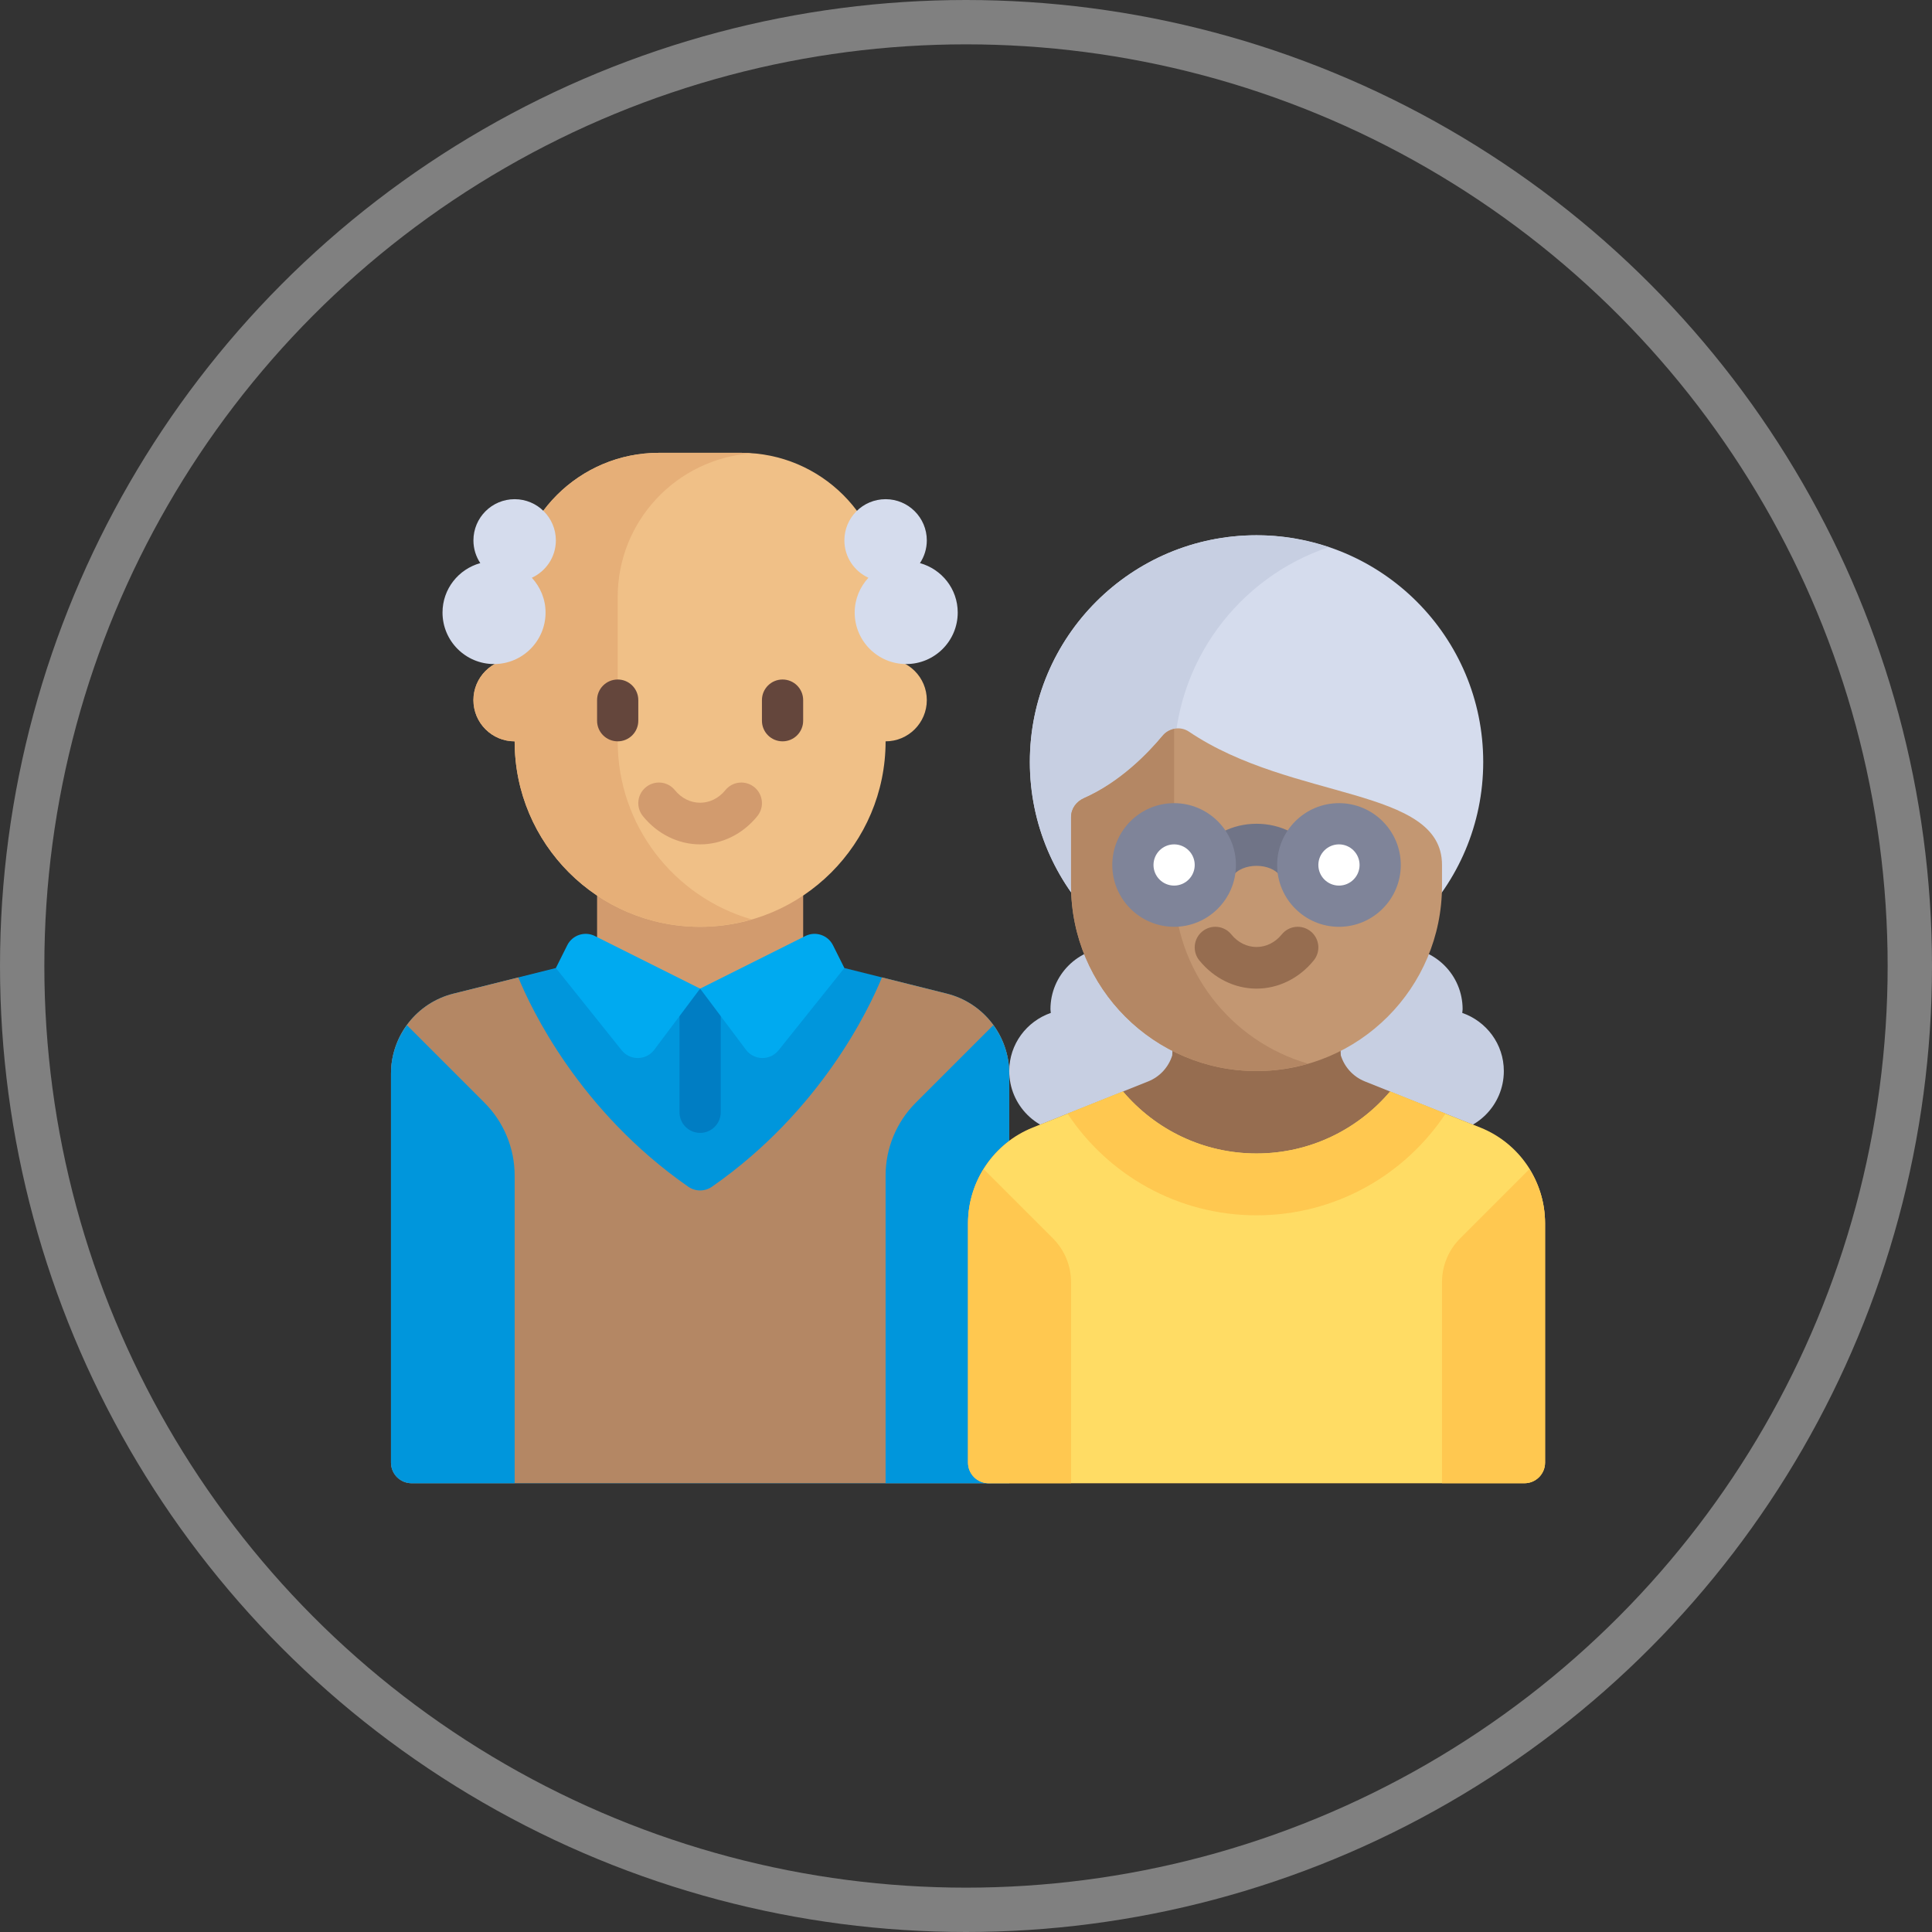 <?xml version="1.0" encoding="UTF-8" standalone="no"?>
<!-- Generator: Adobe Illustrator 16.0.0, SVG Export Plug-In . SVG Version: 6.00 Build 0)  -->

<svg
   xmlns:dc="http://purl.org/dc/elements/1.1/"
   xmlns:cc="http://creativecommons.org/ns#"
   xmlns:rdf="http://www.w3.org/1999/02/22-rdf-syntax-ns#"
   xmlns:svg="http://www.w3.org/2000/svg"
   xmlns="http://www.w3.org/2000/svg"
   xmlns:sodipodi="http://sodipodi.sourceforge.net/DTD/sodipodi-0.dtd"
   xmlns:inkscape="http://www.inkscape.org/namespaces/inkscape"
   version="1.1"
   id="Capa_1"
   x="0px"
   y="0px"
   width="42"
   height="42"
   viewBox="0 0 42 42"
   xml:space="preserve"
   sodipodi:docname="pensioni_icon_32.svg"
   inkscape:version="0.92.2 5c3e80d, 2017-08-06"><rect x="0" y="0" width="42" height="42" fill="#333333" stroke="none"/><defs
     id="defs55" /><sodipodi:namedview
     pagecolor="#ffffff"
     bordercolor="#666666"
     borderopacity="1"
     objecttolerance="10"
     gridtolerance="10"
     guidetolerance="10"
     inkscape:pageopacity="0"
     inkscape:pageshadow="2"
     inkscape:window-width="1908"
     inkscape:window-height="1018"
     id="namedview53"
     showgrid="false"
     inkscape:showpageshadow="false"
     inkscape:zoom="10.011905"
     inkscape:cx="15.085865"
     inkscape:cy="20.380928"
     inkscape:window-x="0"
     inkscape:window-y="0"
     inkscape:window-maximized="0"
     inkscape:current-layer="Capa_1" /><g
     id="g22"
     transform="translate(0,-447.766)" /><g
     id="g24"
     transform="translate(0,-447.766)" /><g
     id="g26"
     transform="translate(0,-447.766)" /><g
     id="g28"
     transform="translate(0,-447.766)" /><g
     id="g30"
     transform="translate(0,-447.766)" /><g
     id="g32"
     transform="translate(0,-447.766)" /><g
     id="g34"
     transform="translate(0,-447.766)" /><g
     id="g36"
     transform="translate(0,-447.766)" /><g
     id="g38"
     transform="translate(0,-447.766)" /><g
     id="g40"
     transform="translate(0,-447.766)" /><g
     id="g42"
     transform="translate(0,-447.766)" /><g
     id="g44"
     transform="translate(0,-447.766)" /><g
     id="g46"
     transform="translate(0,-447.766)" /><g
     id="g48"
     transform="translate(0,-447.766)" /><g
     id="g50"
     transform="translate(0,-447.766)" /><g
     id="g3280"
     transform="matrix(0.049,0,0,0.049,8.5,8.5)"><path
       id="path3108"
       d="m 246.583,267.358 -45.441,-11.36 h -128 l -45.441,11.36 C 11.421,271.428 0,286.056 0,302.837 v 172.59 c 0,5.049 4.093,9.143 9.143,9.143 h 256 c 5.049,0 9.143,-4.093 9.143,-9.143 V 302.838 c 0,-16.782 -11.422,-31.41 -27.703,-35.48 z"
       style="fill:#0096dc"
       inkscape:connector-curvature="0" /><path
       id="path3110"
       d="m 246.583,267.357 -28.774,-7.193 c -5.593,13.661 -26.958,59.135 -75.419,92.87 -3.146,2.19 -7.349,2.19 -10.495,0 C 83.434,319.299 62.07,273.826 56.476,260.164 l -28.775,7.194 C 11.421,271.428 0,286.056 0,302.837 v 172.589 c 0,5.049 4.093,9.143 9.143,9.143 H 274.286 V 302.838 c 0,-16.782 -11.422,-31.411 -27.703,-35.481 z"
       style="fill:#b48764"
       inkscape:connector-curvature="0" /><rect
       id="rect3112"
       height="54.857"
       width="91.43"
       style="fill:#d29b6e"
       y="210.28"
       x="91.43" /><path
       id="path3114"
       d="M 219.429,118.855 V 91.427 c 0,-35.347 -28.654,-64 -64,-64 h -36.571 c -35.346,0 -64,28.653 -64,64 v 27.429 c -10.099,0 -18.286,8.186 -18.286,18.286 0,10.099 8.187,18.286 18.286,18.286 0,45.445 36.84,82.286 82.286,82.286 45.446,0 82.286,-36.84 82.286,-82.286 10.099,0 18.286,-8.187 18.286,-18.286 -0.002,-10.1 -8.189,-18.287 -18.287,-18.287 z"
       style="fill:#f0c087"
       inkscape:connector-curvature="0" /><path
       id="path3116"
       d="m 100.571,155.427 v -64 c 0,-33.803 26.225,-61.416 59.429,-63.769 -1.516,-0.108 -3.028,-0.231 -4.571,-0.231 h -36.571 c -35.346,0 -64,28.653 -64,64 v 27.429 c -10.099,0 -18.286,8.186 -18.286,18.286 0,10.099 8.187,18.286 18.286,18.286 0,45.445 36.84,82.286 82.286,82.286 7.94,0 15.593,-1.186 22.857,-3.285 -34.313,-9.915 -59.43,-41.497 -59.43,-79.002 z"
       style="fill:#e6af78"
       inkscape:connector-curvature="0" /><path
       id="path3118"
       d="m 137.143,201.141 c -9.679,0 -18.929,-4.563 -25.384,-12.527 -3.188,-3.92 -2.58,-9.679 1.339,-12.857 3.929,-3.188 9.688,-2.589 12.857,1.339 6.036,7.429 16.339,7.429 22.375,0 3.17,-3.929 8.92,-4.527 12.857,-1.339 3.92,3.179 4.527,8.938 1.339,12.857 -6.455,7.964 -15.705,12.527 -25.383,12.527 z"
       style="fill:#d29b6e"
       inkscape:connector-curvature="0" /><g
       id="g3124"><path
         id="path3120"
         d="m 100.571,155.427 c -5.054,0 -9.143,-4.089 -9.143,-9.143 v -9.143 c 0,-5.054 4.089,-9.143 9.143,-9.143 5.054,0 9.143,4.089 9.143,9.143 v 9.143 c 0,5.053 -4.089,9.143 -9.143,9.143 z"
         style="fill:#64463c"
         inkscape:connector-curvature="0" /><path
         id="path3122"
         d="m 173.714,155.427 c -5.054,0 -9.143,-4.089 -9.143,-9.143 v -9.143 c 0,-5.054 4.089,-9.143 9.143,-9.143 5.054,0 9.143,4.089 9.143,9.143 v 9.143 c 0,5.053 -4.089,9.143 -9.143,9.143 z"
         style="fill:#64463c"
         inkscape:connector-curvature="0" /></g><g
       id="g3130"><path
         id="path3126"
         d="m 73.143,66.284 c 0,-10.099 -8.187,-18.286 -18.286,-18.286 -10.099,0 -18.286,8.186 -18.286,18.286 0,3.725 1.127,7.181 3.04,10.071 -9.64,2.684 -16.754,11.433 -16.754,21.929 0,12.623 10.233,22.857 22.857,22.857 12.624,0 22.857,-10.234 22.857,-22.857 0,-5.969 -2.342,-11.357 -6.088,-15.427 6.278,-2.897 10.66,-9.206 10.66,-16.573 z"
         style="fill:#d5dced"
         inkscape:connector-curvature="0" /><path
         id="path3128"
         d="m 201.143,66.284 c 0,-10.099 8.187,-18.286 18.286,-18.286 10.099,0 18.286,8.186 18.286,18.286 0,3.725 -1.127,7.181 -3.04,10.071 9.64,2.684 16.754,11.433 16.754,21.929 0,12.623 -10.233,22.857 -22.857,22.857 -12.624,0 -22.857,-10.234 -22.857,-22.857 0,-5.969 2.342,-11.357 6.088,-15.427 -6.278,-2.897 -10.66,-9.206 -10.66,-16.573 z"
         style="fill:#d5dced"
         inkscape:connector-curvature="0" /></g><g
       id="g3136"><path
         id="path3132"
         d="M 41.468,315.752 7.072,281.356 C 2.634,287.45 0,294.878 0,302.837 v 172.59 c 0,5.049 4.093,9.143 9.143,9.143 H 54.857 V 348.076 c 0,-12.124 -4.816,-23.751 -13.389,-32.324 z"
         style="fill:#0096dc"
         inkscape:connector-curvature="0" /><path
         id="path3134"
         d="m 232.818,315.752 34.396,-34.396 c 4.438,6.094 7.072,13.522 7.072,21.481 V 484.57 H 219.429 V 348.076 c 0,-12.124 4.816,-23.751 13.389,-32.324 z"
         style="fill:#0096dc"
         inkscape:connector-curvature="0" /></g><path
       id="path3138"
       d="m 137.143,329.141 v 0 c -5.049,0 -9.143,-4.093 -9.143,-9.143 v -54.857 h 18.286 v 54.857 c 0,5.05 -4.094,9.143 -9.143,9.143 z"
       style="fill:#007dc3"
       inkscape:connector-curvature="0" /><g
       id="g3144"><path
         id="path3140"
         d="m 90.463,241.801 46.68,23.34 -20.347,27.13 c -3.586,4.781 -10.72,4.893 -14.454,0.226 L 73.143,255.998 78.197,245.89 c 2.258,-4.516 7.75,-6.347 12.266,-4.089 z"
         style="fill:#00aaf0"
         inkscape:connector-curvature="0" /><path
         id="path3142"
         d="m 183.822,241.801 -46.68,23.34 20.347,27.13 c 3.586,4.781 10.72,4.893 14.454,0.226 l 29.199,-36.499 -5.054,-10.108 c -2.257,-4.516 -7.749,-6.347 -12.266,-4.089 z"
         style="fill:#00aaf0"
         inkscape:connector-curvature="0" /></g><g
       id="g3150"><path
         id="path3146"
         d="m 448,246.855 c 15.148,0 27.429,12.28 27.429,27.429 0,0.558 -0.131,1.079 -0.164,1.629 10.713,3.733 18.45,13.814 18.45,25.8 0,15.148 -12.28,27.429 -27.429,27.429 h -45.714 v -54.857 c -10e-4,-15.15 12.28,-27.43 27.428,-27.43 z"
         style="fill:#c7cfe2"
         inkscape:connector-curvature="0" /><path
         id="path3148"
         d="m 320,246.855 c -15.148,0 -27.429,12.28 -27.429,27.429 0,0.558 0.131,1.079 0.164,1.629 -10.713,3.733 -18.45,13.814 -18.45,25.8 0,15.148 12.28,27.429 27.429,27.429 h 45.714 v -54.857 c 10e-4,-15.15 -12.28,-27.43 -27.428,-27.43 z"
         style="fill:#c7cfe2"
         inkscape:connector-curvature="0" /></g><path
       id="path3152"
       d="M 483.263,326.789 432.065,306.31 c -5.206,-2.083 -9.068,-6.386 -10.675,-11.561 l -0.819,-20.465 h -73.143 l -0.82,20.465 c -1.605,5.176 -5.468,9.479 -10.675,11.561 l -51.198,20.479 C 267.381,333.731 256,350.541 256,369.234 V 475.43 c 0,5.05 4.093,9.143 9.143,9.143 l 237.714,-0.004 c 5.049,0 9.143,-4.093 9.143,-9.143 V 369.234 c 0,-18.693 -11.381,-35.503 -28.737,-42.445 z"
       style="fill:#966d50"
       inkscape:connector-curvature="0" /><path
       id="path3154"
       d="M 483.263,326.785 443.256,310.782 C 429,327.587 407.761,338.28 384,338.28 c -23.762,0 -45.001,-10.694 -59.256,-27.498 l -40.007,16.003 C 267.381,333.727 256,350.537 256,369.23 v 106.196 c 0,5.05 4.094,9.143 9.143,9.143 l 237.714,-0.003 c 5.049,0 9.143,-4.093 9.143,-9.143 V 369.23 c 0,-18.693 -11.381,-35.503 -28.737,-42.445 z"
       style="fill:#ffdc64"
       inkscape:connector-curvature="0" /><circle
       id="circle3156"
       r="100.57"
       cy="164.57"
       cx="384"
       style="fill:#d5dced" /><path
       id="path3158"
       d="m 347.429,164.57 c 0,-44.343 28.734,-81.906 68.571,-95.283 -10.063,-3.379 -20.799,-5.288 -32,-5.288 -55.544,0 -100.571,45.027 -100.571,100.571 0,55.544 45.027,100.571 100.571,100.571 11.201,0 21.938,-1.908 32,-5.288 -39.837,-13.378 -68.571,-50.94 -68.571,-95.283 z"
       style="fill:#c7cfe2"
       inkscape:connector-curvature="0" /><path
       id="path3160"
       d="m 384,301.712 v 0 c -45.445,0 -82.286,-36.841 -82.286,-82.286 v -30.435 c 0,-3.699 2.339,-6.86 5.722,-8.354 16.068,-7.096 28.418,-19.897 34.91,-27.71 2.895,-3.484 7.94,-4.32 11.694,-1.783 45.813,30.952 112.245,24.286 112.245,59.139 v 9.143 c 10e-4,45.446 -36.84,82.286 -82.285,82.286 z"
       style="fill:#c39772"
       inkscape:connector-curvature="0" /><path
       id="path3162"
       d="m 347.429,219.427 v -69.494 c -1.921,0.406 -3.741,1.382 -5.081,2.996 -6.493,7.813 -18.843,20.614 -34.91,27.71 -3.384,1.494 -5.723,4.655 -5.723,8.354 v 30.435 c 0,45.445 36.84,82.286 82.286,82.286 7.94,0 15.593,-1.186 22.857,-3.285 -34.313,-9.915 -59.429,-41.497 -59.429,-79.002 z"
       style="fill:#b48764"
       inkscape:connector-curvature="0" /><path
       id="path3164"
       d="m 384,265.141 c -9.679,0 -18.929,-4.563 -25.384,-12.527 -3.188,-3.92 -2.58,-9.679 1.339,-12.857 3.929,-3.196 9.679,-2.589 12.857,1.339 6.036,7.429 16.339,7.429 22.375,0 3.17,-3.929 8.92,-4.536 12.857,-1.339 3.92,3.179 4.527,8.938 1.339,12.857 -6.454,7.964 -15.704,12.527 -25.383,12.527 z"
       style="fill:#966d50"
       inkscape:connector-curvature="0" /><path
       id="path3166"
       d="m 365.705,219.427 c -1.75,0 -3.509,-0.5 -5.071,-1.545 -4.196,-2.804 -5.33,-8.482 -2.518,-12.679 5.527,-8.268 15.196,-13.205 25.884,-13.205 10.679,0 20.357,4.929 25.884,13.188 2.813,4.196 1.688,9.875 -2.509,12.688 -4.196,2.804 -9.875,1.688 -12.688,-2.509 -4.196,-6.268 -17.179,-6.268 -21.375,0 -1.758,2.633 -4.651,4.062 -7.607,4.062 z"
       style="fill:#707487"
       inkscape:connector-curvature="0" /><g
       id="g3172"><path
         id="path3168"
         d="m 347.429,237.712 c -15.125,0 -27.429,-12.304 -27.429,-27.429 0,-15.125 12.304,-27.429 27.429,-27.429 15.125,0 27.429,12.304 27.429,27.429 0,15.125 -12.304,27.429 -27.429,27.429 z"
         style="fill:#7f8499"
         inkscape:connector-curvature="0" /><path
         id="path3170"
         d="m 420.571,237.712 c -15.125,0 -27.429,-12.304 -27.429,-27.429 0,-15.125 12.304,-27.429 27.429,-27.429 15.125,0 27.429,12.305 27.429,27.43 0,15.125 -12.304,27.428 -27.429,27.428 z"
         style="fill:#7f8499"
         inkscape:connector-curvature="0" /></g><g
       id="g3178"><path
         id="path3174"
         d="m 420.571,201.141 c -5.045,0 -9.143,4.098 -9.143,9.143 0,5.045 4.098,9.143 9.143,9.143 5.045,0 9.143,-4.098 9.143,-9.143 0,-5.045 -4.098,-9.143 -9.143,-9.143 z"
         style="fill:#ffffff"
         inkscape:connector-curvature="0" /><path
         id="path3176"
         d="m 347.429,201.141 c -5.045,0 -9.143,4.098 -9.143,9.143 0,5.045 4.098,9.143 9.143,9.143 5.045,0 9.143,-4.098 9.143,-9.143 0,-5.045 -4.099,-9.143 -9.143,-9.143 z"
         style="fill:#ffffff"
         inkscape:connector-curvature="0" /></g><g
       id="g3186"><path
         id="path3180"
         d="M 293.681,375.964 262.932,345.215 C 258.549,352.293 256,360.531 256,369.229 v 106.197 c 0,5.049 4.093,9.143 9.143,9.143 l 36.571,-0.001 v -89.21 c 0,-7.273 -2.89,-14.25 -8.033,-19.394 z"
         style="fill:#ffc850"
         inkscape:connector-curvature="0" /><path
         id="path3182"
         d="m 474.319,375.964 30.749,-30.749 c 4.383,7.078 6.932,15.316 6.932,24.014 v 106.197 c 0,5.049 -4.093,9.143 -9.143,9.143 l -36.571,-0.001 v -89.21 c 0,-7.273 2.89,-14.25 8.033,-19.394 z"
         style="fill:#ffc850"
         inkscape:connector-curvature="0" /><path
         id="path3184"
         d="m 384,365.712 c 35.029,0 65.844,-17.93 83.852,-45.092 l -24.595,-9.838 C 429,327.587 407.761,338.28 384,338.28 c -23.762,0 -45.001,-10.694 -59.256,-27.498 l -24.595,9.838 c 18.007,27.162 48.822,45.092 83.851,45.092 z"
         style="fill:#ffc850"
         inkscape:connector-curvature="0" /></g><g
       id="g3188" /><g
       id="g3190" /><g
       id="g3192" /><g
       id="g3194" /><g
       id="g3196" /><g
       id="g3198" /><g
       id="g3200" /><g
       id="g3202" /><g
       id="g3204" /><g
       id="g3206" /><g
       id="g3208" /><g
       id="g3210" /><g
       id="g3212" /><g
       id="g3214" /><g
       id="g3216" /></g><circle
     style="opacity:1;fill:none;fill-opacity:1;stroke:#808080;stroke-width:0.964;stroke-linecap:square;stroke-linejoin:miter;stroke-miterlimit:4;stroke-dasharray:none;stroke-dashoffset:0;stroke-opacity:1"
     id="path3061"
     cx="21"
     cy="21"
     r="20.518" /></svg>